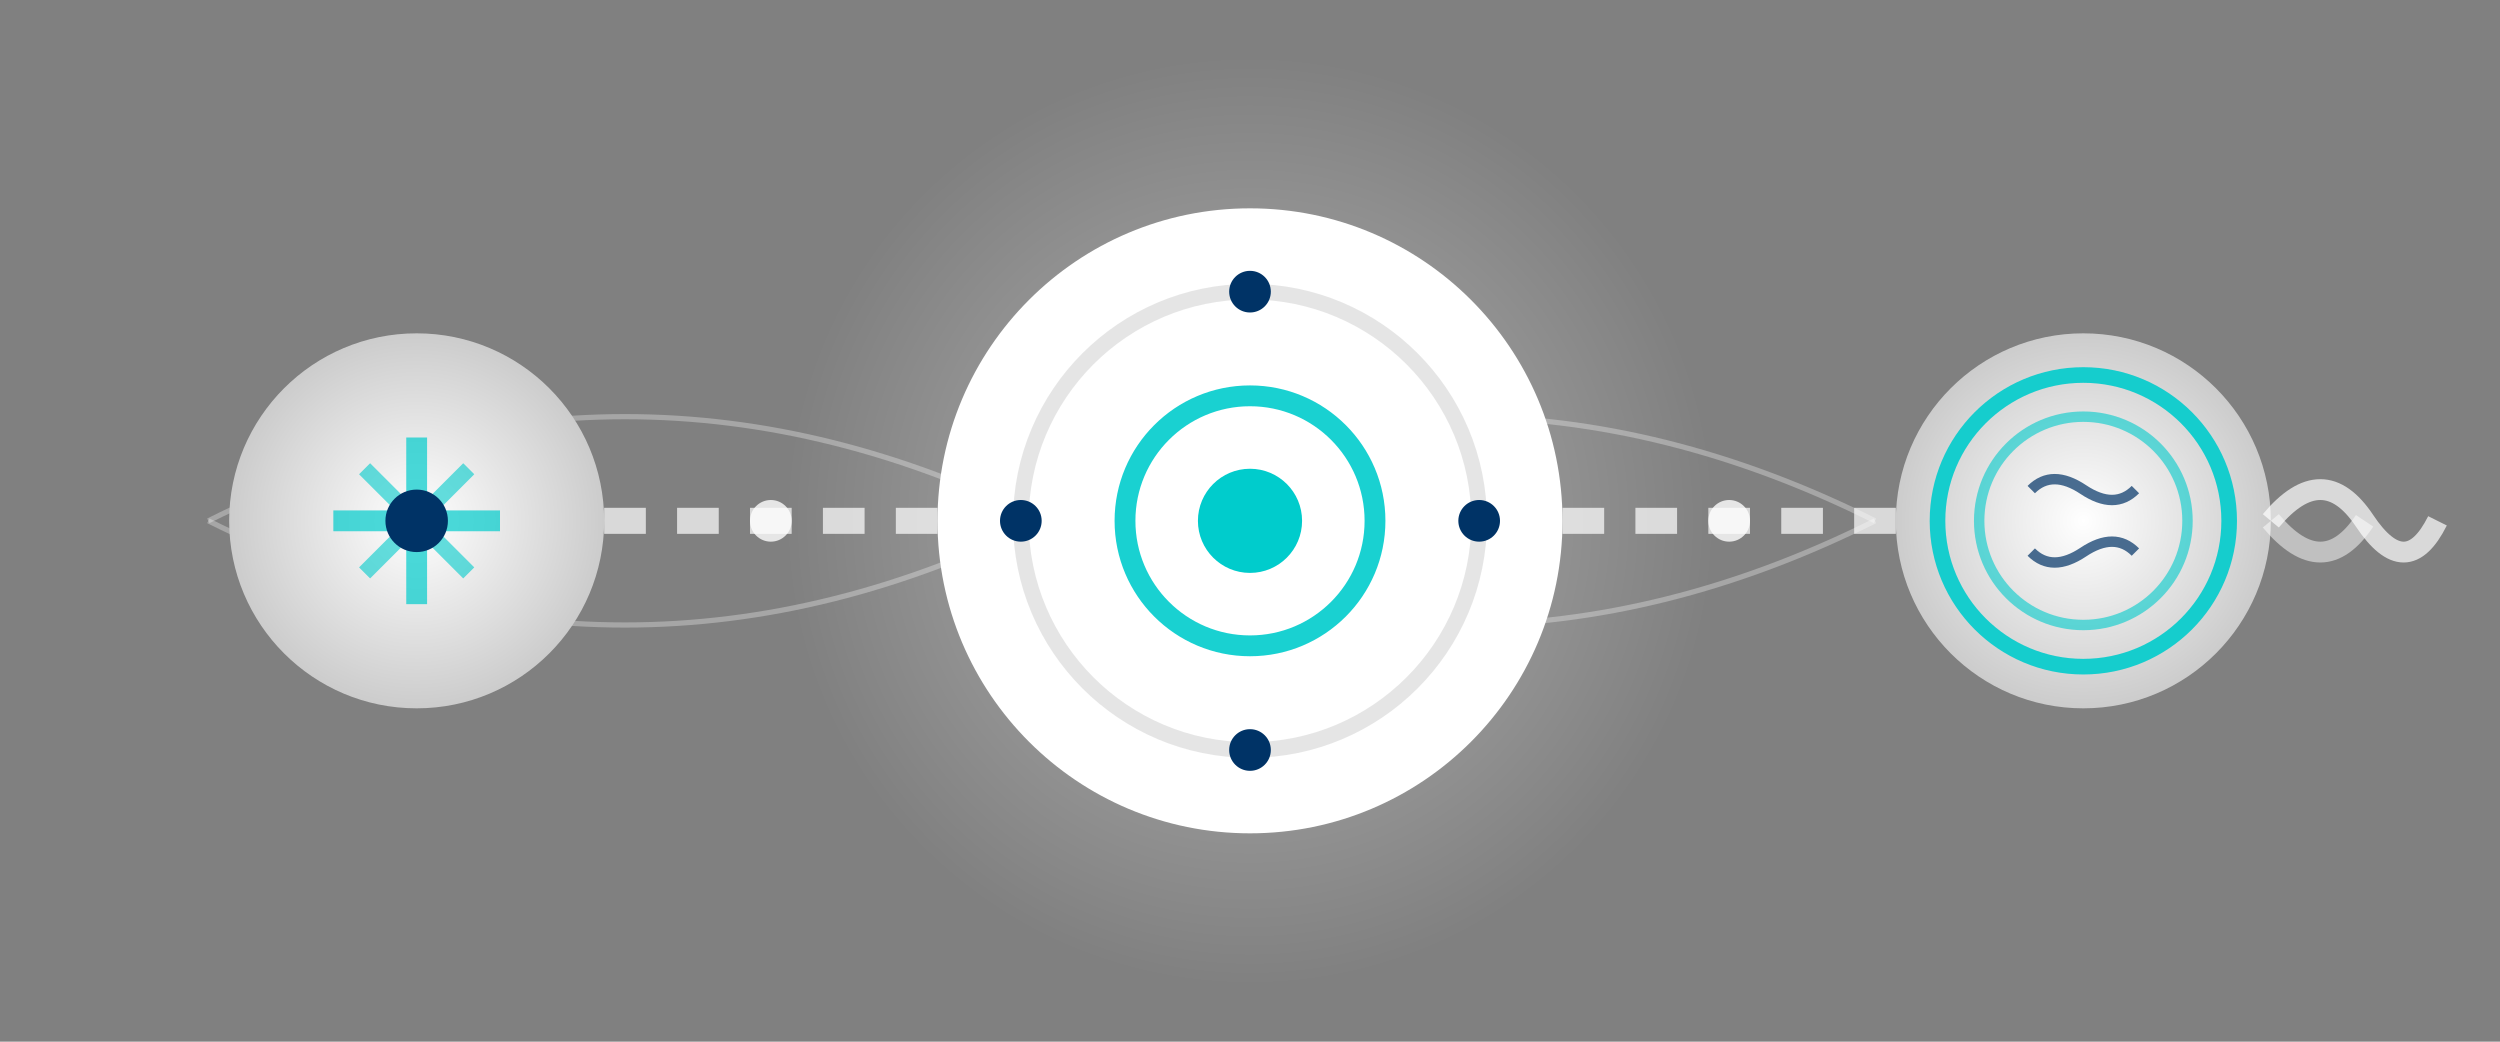 <svg width="240" height="100" viewBox="0 0 240 100" xmlns="http://www.w3.org/2000/svg">
  <rect x="0" y="0" width="240" height="100" fill="#808080" stroke="none"/>
  <!-- Interface Dots Logo - Maximum Detail White Version for Dark Backgrounds -->
  <defs>
    <radialGradient id="whiteGrad" cx="50%" cy="50%">
      <stop offset="0%" style="stop-color:#FFFFFF;stop-opacity:1" />
      <stop offset="100%" style="stop-color:#CCCCCC;stop-opacity:1" />
    </radialGradient>
    <radialGradient id="whiteGlow" cx="50%" cy="50%">
      <stop offset="0%" style="stop-color:#00CCCC;stop-opacity:0.4" />
      <stop offset="50%" style="stop-color:#FFFFFF;stop-opacity:0.2" />
      <stop offset="100%" style="stop-color:#FFFFFF;stop-opacity:0" />
    </radialGradient>
  </defs>
  
  <!-- Background field lines -->
  <path d="M 20 50 Q 60 30, 100 50 T 180 50" stroke="#FFFFFF" stroke-width="0.5" opacity="0.3" fill="none"/>
  <path d="M 20 50 Q 60 70, 100 50 T 180 50" stroke="#FFFFFF" stroke-width="0.5" opacity="0.3" fill="none"/>
  
  <!-- Left: BIOMATERIAL -->
  <circle cx="40" cy="50" r="18" fill="url(#whiteGrad)"/>
  <line x1="32" y1="50" x2="48" y2="50" stroke="#00CCCC" stroke-width="2" opacity="0.7"/>
  <line x1="40" y1="42" x2="40" y2="58" stroke="#00CCCC" stroke-width="2" opacity="0.7"/>
  <line x1="35" y1="45" x2="45" y2="55" stroke="#00CCCC" stroke-width="1.5" opacity="0.6"/>
  <line x1="35" y1="55" x2="45" y2="45" stroke="#00CCCC" stroke-width="1.5" opacity="0.6"/>
  <circle cx="40" cy="50" r="3" fill="#003366"/>
  
  <!-- Interface glow zone -->
  <circle cx="120" cy="50" r="45" fill="url(#whiteGlow)"/>
  
  <!-- Center: INTERFACE ZONE -->
  <circle cx="120" cy="50" r="30" fill="#FFFFFF"/>
  <circle cx="120" cy="50" r="22" fill="none" stroke="#CCCCCC" stroke-width="1.5" opacity="0.5"/>
  <circle cx="120" cy="50" r="12" fill="none" stroke="#00CCCC" stroke-width="2" opacity="0.9"/>
  <circle cx="120" cy="50" r="5" fill="#00CCCC"/>
  <!-- Electron dots -->
  <circle cx="120" cy="28" r="2" fill="#003366"/>
  <circle cx="142" cy="50" r="2" fill="#003366"/>
  <circle cx="120" cy="72" r="2" fill="#003366"/>
  <circle cx="98" cy="50" r="2" fill="#003366"/>
  
  <!-- Connection bonds -->
  <line x1="58" y1="50" x2="90" y2="50" stroke="#FFFFFF" stroke-width="2.5" stroke-dasharray="4,3" opacity="0.7"/>
  <line x1="150" y1="50" x2="182" y2="50" stroke="#FFFFFF" stroke-width="2.5" stroke-dasharray="4,3" opacity="0.7"/>
  <circle cx="74" cy="50" r="2" fill="#FFFFFF" opacity="0.8"/>
  <circle cx="166" cy="50" r="2" fill="#FFFFFF" opacity="0.8"/>
  
  <!-- Right: MICROORGANISM -->
  <circle cx="200" cy="50" r="18" fill="url(#whiteGrad)"/>
  <circle cx="200" cy="50" r="14" fill="none" stroke="#00CCCC" stroke-width="1.5" opacity="0.9"/>
  <circle cx="200" cy="50" r="10" fill="none" stroke="#00CCCC" stroke-width="1" opacity="0.6"/>
  <!-- DNA strands -->
  <path d="M 195 47 Q 197 45, 200 47 T 205 47" stroke="#003366" stroke-width="1" fill="none" opacity="0.7"/>
  <path d="M 195 53 Q 197 55, 200 53 T 205 53" stroke="#003366" stroke-width="1" fill="none" opacity="0.7"/>
  <!-- Flagellum -->
  <path d="M 218 50 Q 223 44, 227 50 T 234 50" stroke="#FFFFFF" stroke-width="2" fill="none" opacity="0.7"/>
  <path d="M 218 50 Q 223 56, 227 50" stroke="#FFFFFF" stroke-width="2" fill="none" opacity="0.5"/>
</svg>
